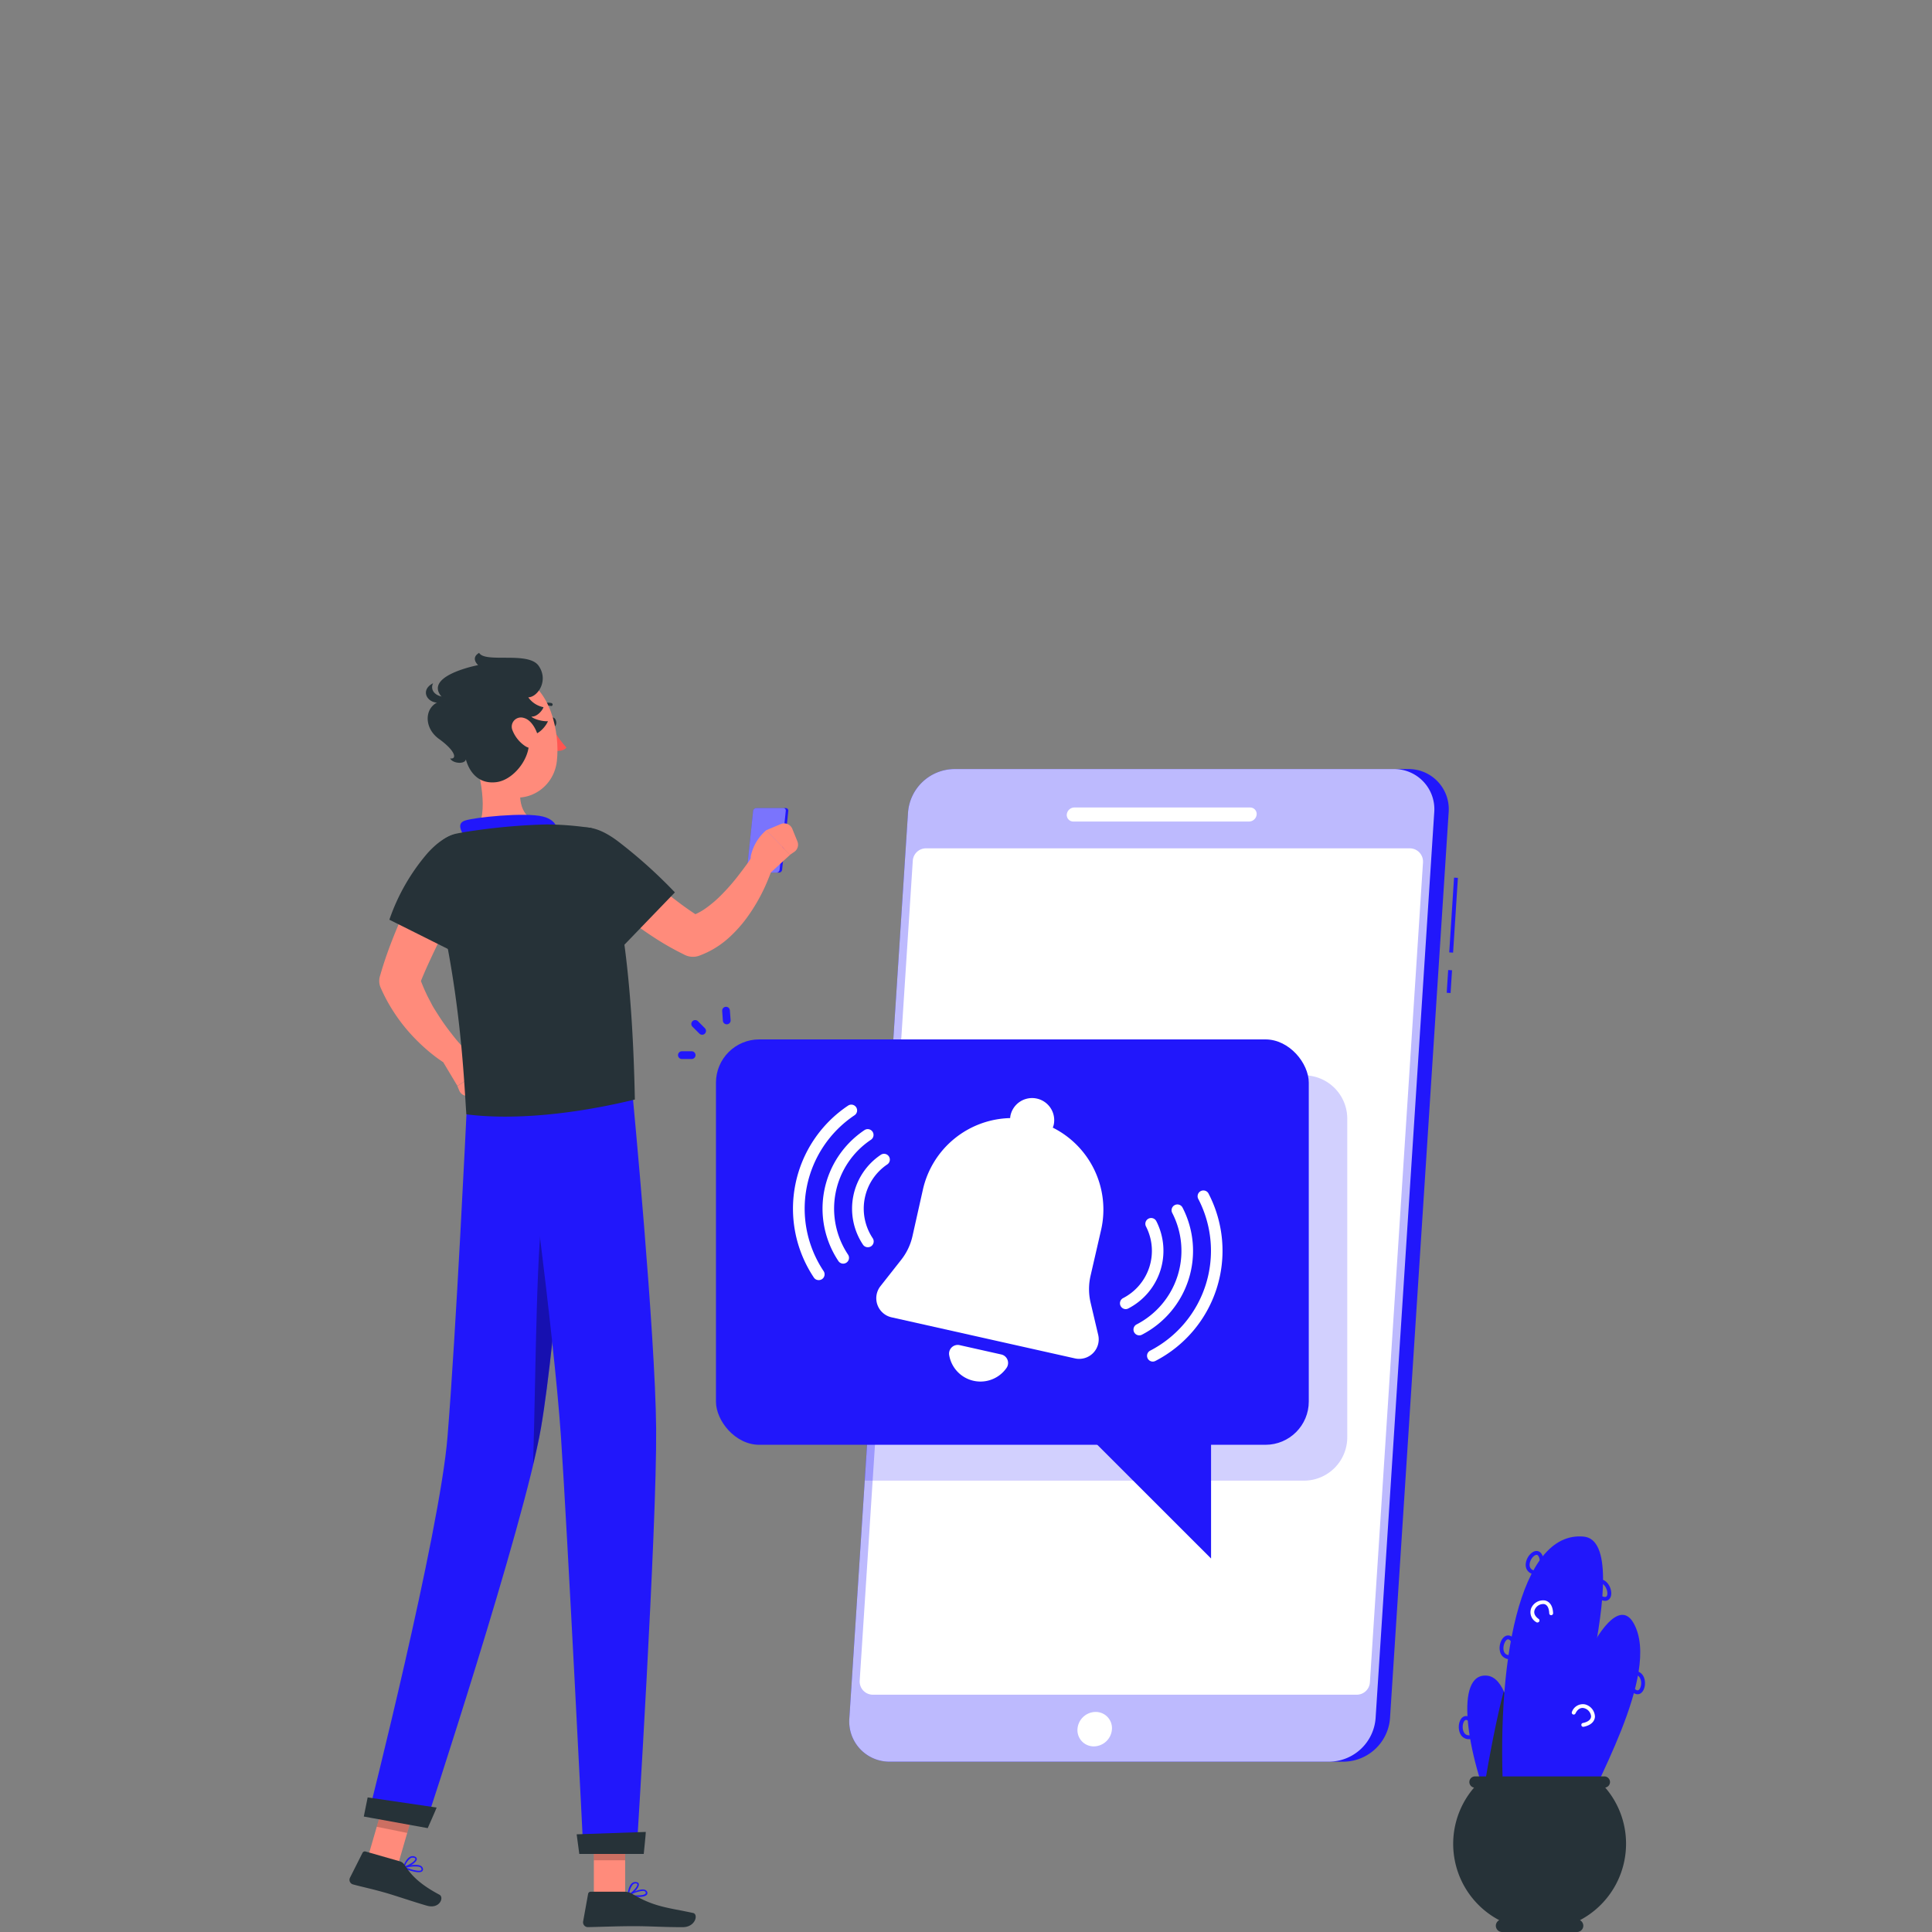 <?xml version="1.0" encoding="UTF-8" standalone="no"?>
<svg
   viewBox="0 0 500 500"
   version="1.1"
   id="svg61"
   xmlns="http://www.w3.org/2000/svg"
   xmlns:svg="http://www.w3.org/2000/svg">
  <rect x="0" y="0" width="500" height="500" fill="#808080" stroke="none"/>
  <defs
     id="defs61" />
  <g
     id="g61"
     transform="translate(0,83.29)">
    <g
       id="freepik--Device--inject-60">
      <rect
         x="372.13"
         y="170.22"
         width="5.9"
         height="1"
         transform="rotate(-86.3,375.094,170.714)"
         style="fill:#2117fb"
         id="rect1" />
      <rect
         x="366.5"
         y="153.05"
         width="19.39"
         height="1"
         transform="rotate(-86.31,376.187,153.555)"
         style="fill:#2117fb"
         id="rect2" />
      <path
         d="M 364.44,115.74 H 246.89 A 12.14,12.14 0 0 0 235,126.93 l -15.19,234.5 a 10.4,10.4 0 0 0 10.47,11.2 h 117.53 a 12.16,12.16 0 0 0 11.92,-11.2 l 15.18,-234.5 a 10.39,10.39 0 0 0 -10.47,-11.19 z"
         style="fill:#2117fb"
         id="path2" />
      <path
         d="M 360.71,115.74 H 246.89 A 12.14,12.14 0 0 0 235,126.93 l -15.19,234.5 a 10.4,10.4 0 0 0 10.47,11.2 h 113.8 A 12.16,12.16 0 0 0 356,361.43 l 15.18,-234.5 a 10.39,10.39 0 0 0 -10.47,-11.19 z"
         style="opacity:0.7;fill:#ffffff"
         id="path3" />
      <path
         d="m 351.11,355.3 h -125.2 a 3.42,3.42 0 0 1 -3.42,-3.64 l 13.74,-212.2 a 3.42,3.42 0 0 1 3.41,-3.2 h 125.21 a 3.43,3.43 0 0 1 3.42,3.65 L 354.53,352.1 a 3.42,3.42 0 0 1 -3.42,3.2 z"
         style="fill:#ffffff"
         id="path4" />
      <path
         d="m 323.29,129.32 h -45.51 a 1.69,1.69 0 0 1 -1.7,-1.82 v 0 a 2,2 0 0 1 1.93,-1.81 h 45.51 a 1.68,1.68 0 0 1 1.7,1.81 v 0 a 2,2 0 0 1 -1.93,1.82 z"
         style="fill:#ffffff"
         id="path5" />
      <path
         d="m 287.77,364.21 a 4.75,4.75 0 0 1 -4.69,4.46 4.2,4.2 0 0 1 -4.23,-4.46 4.75,4.75 0 0 1 4.69,-4.45 4.19,4.19 0 0 1 4.23,4.45 z"
         style="fill:#ffffff"
         id="path6" />
      <path
         d="M 337.47,195 H 230.56 l -6.8,104.9 h 113.71 a 11.22,11.22 0 0 0 11.2,-11.19 V 206.23 A 11.22,11.22 0 0 0 337.47,195 Z"
         style="opacity:0.2;fill:#2117fb"
         id="path7" />
    </g>
    <g
       id="freepik--Notification--inject-60">
      <rect
         x="185.29"
         y="185.71"
         width="153.42"
         height="104.91"
         rx="11.2"
         style="fill:#2117fb"
         id="rect7" />
      <path
         d="m 181.71,184.5 a 1,1 0 0 1 -0.7,-0.29 l -1.8,-1.79 a 1.004,1.004 0 0 1 1.42,-1.42 l 1.79,1.8 a 1,1 0 0 1 0,1.41 1,1 0 0 1 -0.71,0.29 z"
         style="fill:#2117fb"
         id="path8" />
      <path
         d="m 179,190.78 h -2.53 a 1,1 0 0 1 0,-2 H 179 a 1,1 0 0 1 0,2 z"
         style="fill:#2117fb"
         id="path9" />
      <path
         d="m 188.08,181.8 a 1,1 0 0 1 -1,-0.93 l -0.18,-2.53 a 1,1 0 0 1 0.93,-1.07 1,1 0 0 1 1.06,0.93 l 0.19,2.53 a 1,1 0 0 1 -0.93,1.07 z"
         style="fill:#2117fb"
         id="path10" />
      <polygon
         points="313.42,320.05 313.42,279.83 273.19,279.83 "
         style="fill:#2117fb"
         id="polygon10" />
      <path
         d="m 284.22,262.21 -2,-8.49 a 15.36,15.36 0 0 1 0,-6.78 L 285,234.85 a 23.71,23.71 0 0 0 -12.54,-26.31 6.78,6.78 0 0 0 0.23,-0.68 5.723,5.723 0 1 0 -11.17,-2.5 4.31,4.31 0 0 0 -0.09,0.71 23.72,23.72 0 0 0 -22.57,18.44 l -2.71,12.1 a 15.27,15.27 0 0 1 -2.9,6.11 l -5.39,6.85 a 5.06,5.06 0 0 0 2.87,8.06 l 47.5,10.64 a 5.05,5.05 0 0 0 5.99,-6.06 z"
         style="fill:#ffffff"
         id="path11" />
      <path
         d="m 248.35,264.83 a 2.25,2.25 0 0 0 -2.7,2.59 8.21,8.21 0 0 0 14.83,3.32 2.25,2.25 0 0 0 -1.33,-3.49 z"
         style="fill:#ffffff"
         id="path12" />
      <path
         d="m 211.87,248 a 1.48,1.48 0 0 1 -1.25,-0.67 32.08,32.08 0 0 1 8.87,-44.49 1.5,1.5 0 1 1 1.66,2.5 29.09,29.09 0 0 0 -8,40.33 1.5,1.5 0 0 1 -0.41,2.08 1.52,1.52 0 0 1 -0.87,0.25 z"
         style="fill:#ffffff"
         id="path13" />
      <path
         d="m 218.22,243.74 a 1.5,1.5 0 0 1 -1.24,-0.67 24.45,24.45 0 0 1 6.75,-33.89 1.503,1.503 0 0 1 1.67,2.5 21.43,21.43 0 0 0 -5.93,29.72 1.5,1.5 0 0 1 -0.41,2.08 1.54,1.54 0 0 1 -0.84,0.26 z"
         style="fill:#ffffff"
         id="path14" />
      <path
         d="m 224.58,239.49 a 1.48,1.48 0 0 1 -1.24,-0.66 16.78,16.78 0 0 1 4.66,-23.29 1.5,1.5 0 0 1 1.67,2.49 13.79,13.79 0 0 0 -3.81,19.13 1.51,1.51 0 0 1 -0.41,2.08 1.52,1.52 0 0 1 -0.87,0.25 z"
         style="fill:#ffffff"
         id="path15" />
      <path
         d="m 298.35,269.09 a 1.5,1.5 0 0 1 -0.69,-2.83 29.09,29.09 0 0 0 12.5,-39.18 1.5,1.5 0 1 1 2.66,-1.37 32.08,32.08 0 0 1 -13.82,43.22 1.58,1.58 0 0 1 -0.65,0.16 z"
         style="fill:#ffffff"
         id="path16" />
      <path
         d="m 294.84,262.3 a 1.5,1.5 0 0 1 -0.69,-2.83 21.42,21.42 0 0 0 9.21,-28.88 1.503,1.503 0 0 1 2.67,-1.38 24.42,24.42 0 0 1 -10.5,32.92 1.44,1.44 0 0 1 -0.69,0.17 z"
         style="fill:#ffffff"
         id="path17" />
      <path
         d="m 291.33,255.51 a 1.51,1.51 0 0 1 -0.69,-2.84 13.77,13.77 0 0 0 5.93,-18.57 1.503,1.503 0 0 1 2.67,-1.38 16.81,16.81 0 0 1 -7.24,22.62 1.53,1.53 0 0 1 -0.67,0.17 z"
         style="fill:#ffffff"
         id="path18" />
    </g>
    <g
       id="freepik--Character--inject-60">
      <path
         d="m 203.36,125.85 h -7.64 a 0.84,0.84 0 0 0 -0.81,0.72 l -1.6,15.24 a 0.65,0.65 0 0 0 0.65,0.73 h 7.64 a 0.84,0.84 0 0 0 0.81,-0.73 l 1.6,-15.24 a 0.64,0.64 0 0 0 -0.65,-0.72 z"
         style="fill:#2117fb"
         id="path19" />
      <path
         d="m 202.67,125.85 h -6.95 a 0.84,0.84 0 0 0 -0.81,0.72 l -1.6,15.24 a 0.65,0.65 0 0 0 0.65,0.73 h 7 a 0.83,0.83 0 0 0 0.8,-0.73 l 1.6,-15.24 a 0.63,0.63 0 0 0 -0.69,-0.72 z"
         style="opacity:0.4;fill:#ffffff"
         id="path20" />
      <path
         d="m 165.07,407.65 c 1,0 2,-0.15 2.35,-0.61 a 0.74,0.74 0 0 0 0,-0.84 1.06,1.06 0 0 0 -0.63,-0.45 c -1.36,-0.37 -4.12,1.25 -4.24,1.32 a 0.18,0.18 0 0 0 -0.08,0.19 0.2,0.2 0 0 0 0.16,0.16 14.56,14.56 0 0 0 2.44,0.23 z m 1.22,-1.57 a 1.45,1.45 0 0 1 0.37,0 0.66,0.66 0 0 1 0.39,0.27 c 0.14,0.24 0.1,0.36 0,0.42 -0.35,0.53 -2.4,0.54 -3.91,0.33 a 8.21,8.21 0 0 1 3.15,-1.02 z"
         style="fill:#2117fb"
         id="path21" />
      <path
         d="m 162.61,407.42 h 0.08 c 1,-0.44 2.82,-2.19 2.63,-3.11 0,-0.21 -0.21,-0.48 -0.74,-0.53 a 1.39,1.39 0 0 0 -1.05,0.32 c -1,0.85 -1.11,3 -1.12,3.12 a 0.21,0.21 0 0 0 0.09,0.18 0.2,0.2 0 0 0 0.11,0.02 z m 1.84,-3.28 h 0.11 c 0.35,0 0.38,0.17 0.38,0.21 0.12,0.55 -1.14,1.93 -2.11,2.53 a 4.36,4.36 0 0 1 1,-2.5 1,1 0 0 1 0.62,-0.24 z"
         style="fill:#2117fb"
         id="path22" />
      <rect
         x="153.69"
         y="388.48"
         width="8.1"
         height="18.75"
         style="fill:#ff8b7b"
         id="rect22" />
      <polygon
         points="103.04,399.17 108.31,380.97 100.22,380.09 94.95,398.29 "
         style="fill:#ff8b7b"
         id="polygon22" />
      <path
         d="m 106.8,401 c 1,0.26 2,0.37 2.45,0 a 0.71,0.71 0 0 0 0.16,-0.82 1,1 0 0 0 -0.5,-0.58 c -1.25,-0.69 -4.35,0.18 -4.48,0.21 a 0.19,0.19 0 0 0 -0.14,0.17 0.21,0.21 0 0 0 0.12,0.19 14.86,14.86 0 0 0 2.39,0.83 z m 1.58,-1.2 a 1.59,1.59 0 0 1 0.35,0.13 0.63,0.63 0 0 1 0.32,0.35 c 0.08,0.27 0,0.37 0,0.43 -0.48,0.41 -2.49,-0.08 -3.92,-0.66 a 8.42,8.42 0 0 1 3.25,-0.24 z"
         style="fill:#2117fb"
         id="path23" />
      <path
         d="m 104.45,400.19 h 0.08 c 1,-0.19 3.3,-1.41 3.34,-2.33 0,-0.22 -0.08,-0.52 -0.59,-0.7 a 1.43,1.43 0 0 0 -1.11,0.06 c -1.18,0.57 -1.84,2.63 -1.87,2.71 a 0.19,0.19 0 0 0 0,0.19 0.17,0.17 0 0 0 0.15,0.07 z m 2.6,-2.69 h 0.12 c 0.33,0.12 0.32,0.26 0.32,0.3 0,0.56 -1.6,1.57 -2.7,1.9 a 4.25,4.25 0 0 1 1.56,-2.15 1,1 0 0 1 0.7,-0.05 z"
         style="fill:#2117fb"
         id="path24" />
      <path
         d="m 103.47,398.42 -8.85,-2.54 a 0.68,0.68 0 0 0 -0.8,0.34 l -3.26,6.47 a 1.23,1.23 0 0 0 0.81,1.71 c 3.1,0.83 4.65,1.09 8.54,2.2 2.39,0.69 7.26,2.35 10.57,3.3 3.31,0.95 4.53,-2.16 3.25,-2.84 -5.74,-3.05 -7.58,-5.51 -9.1,-7.79 a 2.07,2.07 0 0 0 -1.16,-0.85 z"
         style="fill:#263238"
         id="path25" />
      <path
         d="m 161.7,406.29 h -8.84 a 0.66,0.66 0 0 0 -0.66,0.56 l -1.29,7.15 a 1.25,1.25 0 0 0 1.23,1.45 c 3.19,-0.06 7.79,-0.25 11.8,-0.25 4.69,0 7.25,0.26 12.75,0.26 3.32,0 4.1,-3.36 2.69,-3.67 -6.39,-1.38 -10.08,-1.53 -15.7,-4.91 a 4,4 0 0 0 -1.98,-0.59 z"
         style="fill:#263238"
         id="path26" />
      <rect
         x="153.69"
         y="388.48"
         width="8.1"
         height="9.67"
         style="opacity:0.2"
         id="rect26" />
      <polygon
         points="108.31,380.97 105.38,391.07 97.5,389.48 100.22,380.1 "
         style="opacity:0.2"
         id="polygon26" />
      <path
         d="m 148.47,202 c 0,0 -4.47,61.14 -8.47,84.32 -4.41,25.39 -30.07,103.13 -30.07,103.13 l -14.7,-2.69 c 0,0 18.53,-73 20.58,-98.14 2.23,-27.28 4.91,-83.51 4.91,-83.51 z"
         style="fill:#2117fb"
         id="path27" />
      <path
         d="m 140.94,227.4 c 0.8,-3.36 2.64,0.87 4.78,8.2 -1.62,18.14 -3.73,39.15 -5.75,50.73 -0.45,2.59 -1.13,5.73 -2,9.29 0.77,-25.88 0.8,-59.13 2.97,-68.22 z"
         style="opacity:0.3"
         id="path28" />
      <path
         d="m 163.74,200.34 c 0,0 5.87,61.46 6.07,86.15 0.21,25.69 -5.08,109.79 -5.08,109.79 H 151 c 0,0 -4.12,-82.6 -5.83,-107.83 -1.87,-27.5 -9.74,-85 -9.74,-85 z"
         style="fill:#2117fb"
         id="path29" />
      <path
         d="m 113,384.5 c 0.06,0 -2.31,5.33 -2.31,5.33 l -16.54,-3 1,-4.95 z"
         style="fill:#263238"
         id="path30" />
      <path
         d="m 167.13,390.81 c 0.06,0 -0.53,5.7 -0.53,5.7 h -16.68 l -0.68,-5.08 z"
         style="fill:#263238"
         id="path31" />
      <path
         d="m 121.12,145.56 c -1.1,2.13 -2.31,4.37 -3.41,6.58 l -3.36,6.66 c -1.09,2.22 -2.16,4.45 -3.19,6.68 -1.03,2.23 -2,4.45 -2.83,6.67 l -0.08,-3.5 a 43.33,43.33 0 0 0 2.1,5.26 c 0.39,0.88 0.89,1.72 1.32,2.59 0.43,0.87 1,1.7 1.51,2.52 a 57.84,57.84 0 0 0 3.44,4.91 c 0.62,0.79 1.24,1.6 1.9,2.36 0.66,0.76 1.38,1.55 2,2.2 l 0.2,0.22 a 2.88,2.88 0 0 1 -3.54,4.45 32.94,32.94 0 0 1 -3,-1.91 c -1,-0.66 -1.88,-1.35 -2.78,-2.08 a 47.79,47.79 0 0 1 -5.06,-4.81 43.81,43.81 0 0 1 -4.35,-5.62 43,43 0 0 1 -3.46,-6.38 4.31,4.31 0 0 1 -0.21,-3 l 0.14,-0.47 c 0.76,-2.61 1.61,-5.14 2.55,-7.62 0.94,-2.48 1.94,-4.91 3,-7.3 1.06,-2.39 2.17,-4.75 3.34,-7.08 1.17,-2.33 2.35,-4.61 3.7,-6.94 a 5.8,5.8 0 0 1 10.18,5.56 z"
         style="fill:#ff8b7b"
         id="path32" />
      <path
         d="m 126.86,142 c 0.4,7.63 -8.26,21.64 -8.26,21.64 l -17.83,-8.91 a 52.49,52.49 0 0 1 9.88,-17.23 c 9.43,-10.42 15.84,-2.5 16.21,4.5 z"
         style="fill:#263238"
         id="path33" />
      <path
         d="m 114.78,191.73 3.59,6 7.47,-4.78 a 12.1,12.1 0 0 0 -5.81,-5.23 2.5,2.5 0 0 0 -3,1.27 z"
         style="fill:#ff8b7b"
         id="path34" />
      <path
         d="m 121.36,200.29 3.47,-0.65 a 2.25,2.25 0 0 0 1.8,-2.64 l -0.79,-4 -7.47,4.78 0.5,1.21 a 2.24,2.24 0 0 0 2.49,1.3 z"
         style="fill:#ff8b7b"
         id="path35" />
      <path
         d="m 142.43,103.66 c 0.07,0.65 0.48,1.16 0.9,1.12 0.42,-0.04 0.7,-0.59 0.62,-1.24 -0.08,-0.65 -0.48,-1.16 -0.9,-1.13 -0.42,0.03 -0.7,0.59 -0.62,1.25 z"
         style="fill:#263238"
         id="path36" />
      <path
         d="m 142.85,104.82 a 25.16,25.16 0 0 0 3.75,5.36 c -1,1.17 -3,0.83 -3,0.83 z"
         style="fill:#ff5652"
         id="path37" />
      <path
         d="m 139.63,100.21 a 0.35,0.35 0 0 0 0.29,-0.09 2.9,2.9 0 0 1 2.63,-0.71 0.36,0.36 0 0 0 0.46,-0.26 0.4,0.4 0 0 0 -0.27,-0.48 3.69,3.69 0 0 0 -3.34,0.86 0.38,0.38 0 0 0 0,0.55 0.34,0.34 0 0 0 0.23,0.13 z"
         style="fill:#263238"
         id="path38" />
      <path
         d="m 122.27,110.9 c 1.91,5.79 4.45,16.46 0.83,20.74 0,0 2.38,5.83 13.34,4.9 12.07,-1 5,-6.45 5,-6.45 -6.78,-1 -7.24,-5.89 -6.68,-10.56 z"
         style="fill:#ff8b7b"
         id="path39" />
      <path
         d="m 120.51,133.75 c -1.13,-1.81 -2.39,-3.88 -0.25,-4.65 2.35,-0.85 15.55,-2.23 20.25,-1.07 4.7,1.16 3.74,5 3.74,5 z"
         style="fill:#2117fb"
         id="path40" />
      <path
         d="m 159.16,136.19 c 1.72,1.58 3.58,3.33 5.43,4.93 1.85,1.6 3.72,3.24 5.6,4.82 1.88,1.58 3.8,3.07 5.73,4.52 1.93,1.45 3.89,2.77 5.85,4 l -4,-0.38 a 14.93,14.93 0 0 0 4.65,-2.15 30.48,30.48 0 0 0 4.58,-3.93 52.8,52.8 0 0 0 4.21,-4.87 c 0.67,-0.87 1.34,-1.75 2,-2.66 0.66,-0.91 1.26,-1.87 1.81,-2.71 l 0.11,-0.16 a 2.89,2.89 0 0 1 5.19,2.4 c -0.38,1.3 -0.78,2.41 -1.24,3.57 -0.46,1.16 -0.94,2.3 -1.48,3.42 a 46.21,46.21 0 0 1 -3.83,6.55 34.3,34.3 0 0 1 -5.3,6 23.38,23.38 0 0 1 -7.55,4.52 4.78,4.78 0 0 1 -3.68,-0.21 l -0.33,-0.17 a 72.07,72.07 0 0 1 -7.22,-4.08 c -2.27,-1.47 -4.47,-3 -6.59,-4.64 -2.12,-1.64 -4.17,-3.3 -6.17,-5 -2,-1.7 -3.92,-3.48 -5.87,-5.47 a 5.8,5.8 0 0 1 8.05,-8.34 z"
         style="fill:#ff8b7b"
         id="path41" />
      <path
         d="m 153.05,131 c 0,0 10.08,9.78 11.25,70.27 -16.12,3.91 -31.63,5.35 -43.61,3.83 -0.57,-7.59 -1.42,-33.93 -9.12,-61.7 a 8.77,8.77 0 0 1 6.79,-11 c 1.53,-0.3 3.14,-0.57 4.74,-0.78 a 159.41,159.41 0 0 1 18.34,-1.55 81.21,81.21 0 0 1 11.61,0.93 z"
         style="fill:#263238"
         id="path42" />
      <path
         d="m 145.23,141.54 c 1,7.57 14,22.12 14,22.12 l 15.43,-16 a 126.61,126.61 0 0 0 -14.82,-13.29 c -11.31,-8.45 -15.51,0.15 -14.61,7.17 z"
         style="fill:#263238"
         id="path43" />
      <path
         d="m 199.32,142.66 5.16,-4.73 -6.18,-6.35 a 12.1,12.1 0 0 0 -4,6.74 2.5,2.5 0 0 0 1.9,2.68 z"
         style="fill:#ff8b7b"
         id="path44" />
      <path
         d="m 206.38,134.49 -1.33,-3.27 a 2.26,2.26 0 0 0 -3,-1.23 l -3.79,1.59 6.18,6.35 1.08,-0.73 a 2.25,2.25 0 0 0 0.86,-2.71 z"
         style="fill:#ff8b7b"
         id="path45" />
      <path
         d="m 120.73,104 c 1.45,8 1.89,12.74 6.39,16.55 6.77,5.73 16.11,1.27 17,-6.9 0.84,-7.36 -1.67,-19.21 -9.81,-21.79 C 126.17,89.28 119.28,96 120.73,104 Z"
         style="fill:#ff8b7b"
         id="path46" />
      <path
         d="m 136.5,106.88 c 2.81,0.64 5,-2.61 5.3,-3.53 -1.37,0.13 -3.8,-0.57 -4.28,-1.19 1.5,0.13 2.95,-1.72 3.13,-2.43 a 6.24,6.24 0 0 1 -3.93,-2.55 c 2.43,-0.05 5.35,-4.33 2.68,-8.16 -2.67,-3.83 -13.83,-0.62 -15.4,-3.35 -2.34,1.36 -0.26,3.17 -0.26,3.17 0,0 -15.79,3 -8.51,9.09 -5.34,0.48 -6.09,6.79 -1.64,10 4.45,3.21 4.68,5.33 2.91,5.07 0.71,1.36 3.88,1.54 4.06,0.22 0.75,2.77 2.91,6.52 7.89,5.91 4.98,-0.61 9.86,-7.58 8.05,-12.25 z"
         style="fill:#263238"
         id="path47" />
      <path
         d="m 116.61,97 c -3.76,0.52 -5.47,-1.6 -4.53,-3.47 -4.66,2.38 0.43,7.64 4.53,3.47 z"
         style="fill:#263238"
         id="path48" />
      <path
         d="m 132.61,105.66 a 8.8,8.8 0 0 0 3.28,4.12 c 2,1.32 3.81,0 3.47,-2 -0.31,-1.84 -1.72,-4.75 -3.8,-5.27 a 2.38,2.38 0 0 0 -2.95,3.15 z"
         style="fill:#ff8b7b"
         id="path49" />
    </g>
    <g
       id="freepik--Plant--inject-60">
      <path
         d="m 386.78,387.52 c -7.4,-17.46 -10.39,-38 -1.92,-37.15 8.69,0.84 7.67,31.8 9.08,35.2 -2.71,2.33 -7.16,1.95 -7.16,1.95 z"
         style="fill:#2117fb"
         id="path50" />
      <path
         d="m 389.18,354.39 c -1.82,6.66 -3.75,16.95 -5.22,25.67 0.84,2.5 1.79,5 2.82,7.46 0,0 4.44,0.38 7.17,-1.95 -1.12,-2.68 -0.72,-22.52 -4.77,-31.18 z"
         style="fill:#263238"
         id="path51" />
      <path
         d="m 389.22,384.32 c -2.32,-37.1 4,-71.49 20.64,-69.94 14.28,1.34 -6.54,63.8 -6.14,71 -6.54,2.54 -14.5,-1.06 -14.5,-1.06 z"
         style="fill:#2117fb"
         id="path52" />
      <path
         d="m 400,384.08 c 2.61,-26.67 16.68,-57.79 22.72,-47.39 7.67,13.2 -12,44.64 -12.53,49.81 -4.92,1.06 -10.19,-2.42 -10.19,-2.42 z"
         style="fill:#2117fb"
         id="path53" />
      <path
         d="m 397.37,324.29 c -1.69,-0.28 -2.63,-1.33 -2.52,-2.82 0.12,-1.68 1.5,-3.35 2.78,-3.37 0.62,0 1.66,0.32 1.92,2.63 l -1,0.12 c -0.12,-1.1 -0.45,-1.75 -0.89,-1.75 v 0 c -0.68,0 -1.72,1.24 -1.8,2.44 -0.07,1 0.49,1.56 1.68,1.76 z"
         style="fill:#2117fb"
         id="path54" />
      <path
         d="m 415.33,331 a 3.79,3.79 0 0 1 -2,-0.77 l 0.54,-0.83 c 0.93,0.6 1.65,0.76 1.93,0.42 0.42,-0.54 0.13,-2.12 -0.74,-2.95 -0.7,-0.67 -1.52,-0.62 -2.43,0.18 l -0.65,-0.76 a 2.61,2.61 0 0 1 3.77,-0.14 c 1.22,1.16 1.63,3.28 0.83,4.29 a 1.48,1.48 0 0 1 -1.25,0.56 z"
         style="fill:#2117fb"
         id="path55" />
      <path
         d="m 390.82,346.1 a 2.49,2.49 0 0 1 -2.62,-2 c -0.4,-1.63 0.4,-3.64 1.62,-4.06 0.57,-0.19 1.67,-0.21 2.63,1.92 l -0.92,0.42 c -0.45,-1 -1,-1.54 -1.39,-1.39 -0.64,0.22 -1.25,1.71 -1,2.87 0.23,1 1,1.34 2.14,1.16 l 0.15,1 a 3.59,3.59 0 0 1 -0.61,0.08 z"
         style="fill:#2117fb"
         id="path56" />
      <path
         d="m 380.17,366.81 a 2.42,2.42 0 0 1 -2.29,-1.49 c -0.7,-1.53 -0.29,-3.66 0.82,-4.3 0.53,-0.3 1.61,-0.52 2.95,1.4 l -0.82,0.57 c -0.64,-0.91 -1.25,-1.32 -1.63,-1.1 -0.59,0.34 -0.91,1.92 -0.41,3 0.41,0.89 1.19,1.13 2.32,0.73 l 0.33,0.95 a 3.72,3.72 0 0 1 -1.27,0.24 z"
         style="fill:#2117fb"
         id="path57" />
      <path
         d="m 397.89,336.62 a 0.52,0.52 0 0 1 -0.29,-0.09 2.94,2.94 0 0 1 -1.32,-3.63 3.37,3.37 0 0 1 3.49,-2 c 0.62,0.11 2.07,0.66 2.17,3.32 a 0.5,0.5 0 0 1 -1,0 c -0.06,-1.39 -0.53,-2.23 -1.35,-2.38 a 2.4,2.4 0 0 0 -2.39,1.43 c -0.36,0.85 0,1.71 1,2.42 a 0.5,0.5 0 0 1 -0.29,0.91 z"
         style="fill:#ffffff"
         id="path58" />
      <path
         d="m 409.74,363.61 a 0.48,0.48 0 0 1 -0.48,-0.4 0.49,0.49 0 0 1 0.38,-0.59 c 1.36,-0.28 2.11,-0.89 2.13,-1.72 a 2.41,2.41 0 0 0 -1.81,-2.12 c -0.9,-0.22 -1.7,0.27 -2.23,1.37 a 0.501,0.501 0 1 1 -0.9,-0.44 3,3 0 0 1 3.36,-1.91 3.4,3.4 0 0 1 2.58,3.11 c 0,0.63 -0.32,2.15 -2.92,2.69 z"
         style="fill:#ffffff"
         id="path59" />
      <path
         d="m 423.8,355.18 c -0.58,0 -1.35,-0.34 -2.21,-1.63 l 0.83,-0.56 c 0.62,0.92 1.21,1.34 1.6,1.13 0.6,-0.32 1,-1.9 0.47,-3 -0.38,-0.89 -1.16,-1.15 -2.3,-0.78 l -0.31,-0.95 c 1.62,-0.53 2.94,0 3.53,1.34 0.67,1.54 0.22,3.66 -0.91,4.27 a 1.39,1.39 0 0 1 -0.7,0.18 z"
         style="fill:#2117fb"
         id="path60" />
      <path
         d="m 420.82,393.87 a 22.23,22.23 0 0 0 -5.39,-14.54 1.45,1.45 0 0 0 1.24,-1.42 1.48,1.48 0 0 0 -1.48,-1.47 h -33.48 a 1.46,1.46 0 0 0 -0.22,2.9 22.32,22.32 0 0 0 6.51,34.31 1.62,1.62 0 0 0 0.75,3.06 h 19.39 a 1.63,1.63 0 0 0 1.62,-1.62 1.64,1.64 0 0 0 -0.87,-1.44 22.36,22.36 0 0 0 11.93,-19.78 z"
         style="fill:#263238"
         id="path61" />
    </g>
  </g>
</svg>
